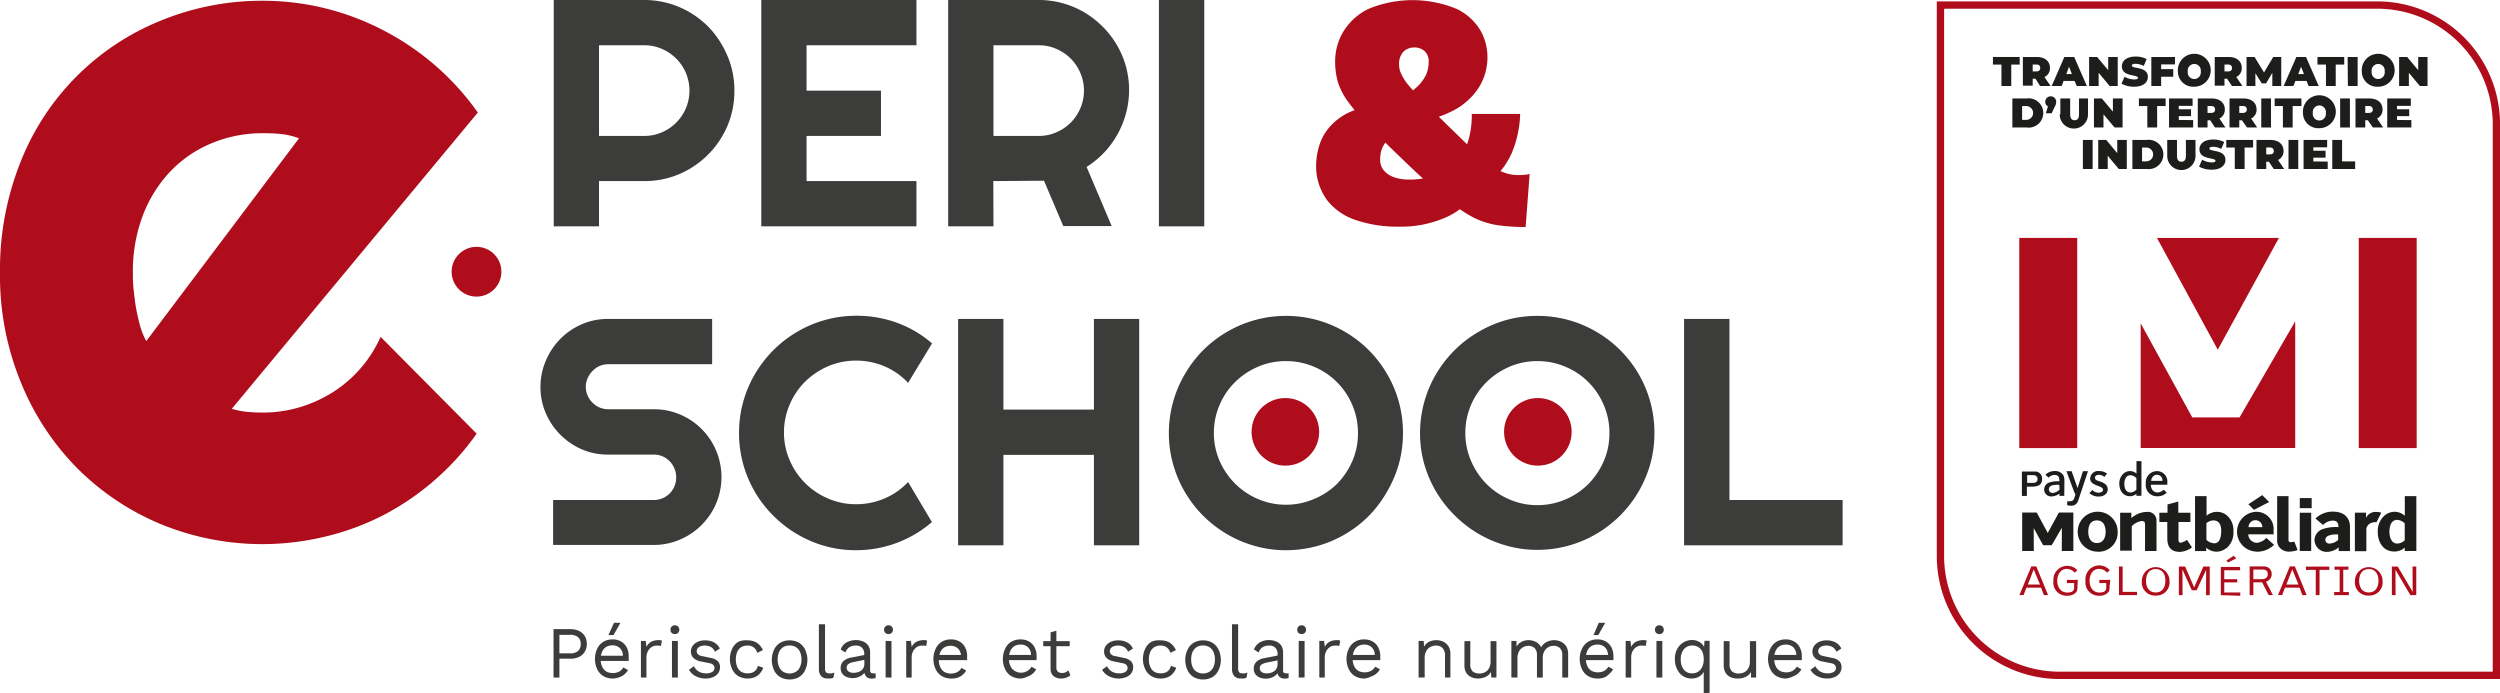 <svg xmlns="http://www.w3.org/2000/svg" viewBox="0 0 361.59 100.26"><defs><style>.cls-1{fill:none;stroke:#af0d1c;stroke-miterlimit:10;stroke-width:1.06px;}.cls-2{fill:#1d1d1b;}.cls-3{fill:#af0d1c;}.cls-4{fill:#3c3c3b;}</style></defs><g id="Calque_2" data-name="Calque 2"><g id="Calque_1-2" data-name="Calque 1"><path class="cls-1" d="M280.66.73h63.16A17.25,17.25,0,0,1,361.07,18V97.68a0,0,0,0,1,0,0H297.91a17.25,17.25,0,0,1-17.25-17.25V.73A0,0,0,0,1,280.66.73Z"/><path class="cls-2" d="M289.48,9.34h-1.23V8.24h3.87v1.1H290.9v3.1h-1.42Z"/><path class="cls-2" d="M294.41,11.39H294v1h-1.42V8.24h2c1.17,0,1.92.61,1.92,1.59a1.39,1.39,0,0,1-.8,1.31l.89,1.3h-1.52Zm.13-2.06H294v1h.51c.39,0,.58-.19.58-.49S294.93,9.33,294.54,9.33Z"/><path class="cls-2" d="M300.06,11.71h-1.59l-.28.73h-1.44l1.83-4.2H300l1.84,4.2h-1.47Zm-.39-1-.41-1.06-.4,1.06Z"/><path class="cls-2" d="M306.3,8.24v4.2h-1.17l-1.59-1.91v1.91h-1.38V8.24h1.16l1.6,1.91V8.24Z"/><path class="cls-2" d="M306.84,12.1l.45-1a2.86,2.86,0,0,0,1.39.39c.4,0,.55-.09.55-.23,0-.53-2.33-.1-2.33-1.67,0-.78.66-1.41,2-1.41a3.4,3.4,0,0,1,1.58.36l-.42,1a2.63,2.63,0,0,0-1.17-.31c-.42,0-.55.12-.55.26,0,.5,2.32.08,2.32,1.63,0,.77-.65,1.42-1.95,1.42A3.74,3.74,0,0,1,306.84,12.1Z"/><path class="cls-2" d="M312.58,9.31V10h1.75V11.1h-1.75v1.34h-1.42V8.24h3.42V9.31Z"/><path class="cls-2" d="M315,10.34a2.38,2.38,0,1,1,2.37,2.2A2.21,2.21,0,0,1,315,10.34Zm3.31,0a.95.95,0,1,0-1.88,0,.95.95,0,1,0,1.88,0Z"/><path class="cls-2" d="M322.12,11.39h-.38v1h-1.41V8.24h2c1.17,0,1.91.61,1.91,1.59a1.39,1.39,0,0,1-.79,1.31l.88,1.3h-1.51Zm.14-2.06h-.52v1h.52c.39,0,.57-.19.57-.49S322.65,9.33,322.26,9.33Z"/><path class="cls-2" d="M328.66,12.44V10.53l-.91,1.53h-.62l-.92-1.47v1.85h-1.28V8.24h1.16l1.37,2.24,1.33-2.24h1.16v4.2Z"/><path class="cls-2" d="M333.62,11.71H332l-.29.73H330.3l1.84-4.2h1.39l1.84,4.2H333.9Zm-.39-1-.41-1.06-.41,1.06Z"/><path class="cls-2" d="M336.42,9.34h-1.23V8.24h3.87v1.1h-1.23v3.1h-1.41Z"/><path class="cls-2" d="M339.55,8.24H341v4.2h-1.41Z"/><path class="cls-2" d="M341.6,10.34a2.38,2.38,0,1,1,2.37,2.2A2.21,2.21,0,0,1,341.6,10.34Zm3.31,0a.95.95,0,1,0-1.88,0,.95.95,0,1,0,1.88,0Z"/><path class="cls-2" d="M351.11,8.24v4.2H350l-1.59-1.91v1.91H347V8.24h1.16l1.6,1.91V8.24Z"/><path class="cls-2" d="M291.06,14.24h2.06a2.12,2.12,0,1,1,0,4.2h-2.06Zm2,3.1a1,1,0,1,0,0-2h-.59v2Z"/><path class="cls-2" d="M297.4,14.7a1.61,1.61,0,0,1-.23.78l-.42.9h-.84l.3-1a.68.68,0,0,1-.39-.66.79.79,0,0,1,1.58,0Z"/><path class="cls-2" d="M298,16.55V14.24h1.42v2.27c0,.64.24.88.64.88s.64-.24.64-.88V14.24H302v2.31a2,2,0,0,1-4.09,0Z"/><path class="cls-2" d="M307,14.24v4.2h-1.16l-1.6-1.91v1.91h-1.38v-4.2H304l1.6,1.91V14.24Z"/><path class="cls-2" d="M310.58,15.34h-1.22v-1.1h3.87v1.1H312v3.1h-1.42Z"/><path class="cls-2" d="M317.21,17.37v1.07h-3.49v-4.2h3.41v1.07h-2v.49h1.77v1h-1.77v.55Z"/><path class="cls-2" d="M319.67,17.39h-.38v1.05h-1.41v-4.2h2c1.17,0,1.91.61,1.91,1.59a1.39,1.39,0,0,1-.79,1.31l.88,1.3h-1.51Zm.14-2.06h-.52v1h.52c.39,0,.57-.19.57-.49S320.2,15.33,319.81,15.33Z"/><path class="cls-2" d="M324.26,17.39h-.38v1.05h-1.41v-4.2h2c1.17,0,1.91.61,1.91,1.59a1.39,1.39,0,0,1-.79,1.31l.88,1.3H325Zm.14-2.06h-.52v1h.52c.39,0,.57-.19.57-.49S324.79,15.33,324.4,15.33Z"/><path class="cls-2" d="M327.06,14.24h1.41v4.2h-1.41Z"/><path class="cls-2" d="M330.19,15.34H329v-1.1h3.87v1.1H331.6v3.1h-1.41Z"/><path class="cls-2" d="M333.09,16.34a2.38,2.38,0,1,1,2.37,2.2A2.21,2.21,0,0,1,333.09,16.34Zm3.31,0a.95.95,0,1,0-1.88,0,.95.95,0,1,0,1.88,0Z"/><path class="cls-2" d="M338.47,14.24h1.41v4.2h-1.41Z"/><path class="cls-2" d="M342.48,17.39h-.38v1.05h-1.41v-4.2h2c1.17,0,1.91.61,1.91,1.59a1.39,1.39,0,0,1-.79,1.31l.88,1.3H343.2Zm.14-2.06h-.52v1h.52c.39,0,.57-.19.57-.49S343,15.33,342.62,15.33Z"/><path class="cls-2" d="M348.77,17.37v1.07h-3.49v-4.2h3.41v1.07h-2v.49h1.77v1h-1.77v.55Z"/><path class="cls-2" d="M301.26,20.24h1.41v4.2h-1.41Z"/><path class="cls-2" d="M307.61,20.24v4.2h-1.16l-1.6-1.91v1.91h-1.37v-4.2h1.16l1.59,1.91V20.24Z"/><path class="cls-2" d="M308.42,20.24h2.07a2.12,2.12,0,1,1,0,4.2h-2.07Zm2,3.1a1,1,0,1,0,0-2h-.6v2Z"/><path class="cls-2" d="M313.46,22.55V20.24h1.41v2.27c0,.64.25.88.65.88s.64-.24.64-.88V20.24h1.39v2.31a2,2,0,0,1-4.09,0Z"/><path class="cls-2" d="M318.06,24.1l.45-1a2.86,2.86,0,0,0,1.39.39c.4,0,.54-.09.54-.23,0-.53-2.32-.1-2.32-1.67,0-.78.66-1.41,2-1.41a3.4,3.4,0,0,1,1.58.36l-.43,1a2.56,2.56,0,0,0-1.16-.31c-.42,0-.55.12-.55.26,0,.5,2.32.08,2.32,1.63,0,.77-.65,1.42-1.95,1.42A3.72,3.72,0,0,1,318.06,24.1Z"/><path class="cls-2" d="M323.23,21.34H322v-1.1h3.88v1.1h-1.23v3.1h-1.42Z"/><path class="cls-2" d="M328.16,23.39h-.38v1.05h-1.41v-4.2h2c1.17,0,1.91.61,1.91,1.59a1.39,1.39,0,0,1-.79,1.31l.88,1.3h-1.51Zm.14-2.06h-.52v1h.52c.39,0,.57-.19.57-.49S328.69,21.33,328.3,21.33Z"/><path class="cls-2" d="M331,20.24h1.41v4.2H331Z"/><path class="cls-2" d="M336.67,23.37v1.07h-3.49v-4.2h3.41v1.07h-2v.49h1.77v1h-1.77v.55Z"/><path class="cls-2" d="M337.33,20.24h1.42v3.1h1.89v1.1h-3.31Z"/><polygon class="cls-3" points="329.62 34.41 311.97 34.41 320.77 50.58 329.62 34.41"/><rect class="cls-3" x="292.06" y="34.41" width="8.38" height="30.4"/><polygon class="cls-3" points="323.92 60.37 317.08 60.37 309.62 46.77 309.62 64.8 331.97 64.8 331.97 46.48 323.92 60.37"/><rect class="cls-3" x="341.16" y="34.41" width="8.38" height="30.4"/><polygon class="cls-2" points="298.21 79.69 298.22 76.33 296.75 78.86 295.51 78.86 294.15 76.39 294.16 79.69 292.48 79.69 292.48 74.13 294.58 74.13 296.18 77.08 297.79 74.13 299.88 74.13 299.88 79.69 298.21 79.69"/><path class="cls-2" d="M332.63,74.16h1.65v5.53h-1.65Zm0-2.12h1.72V73.5h-1.72Z"/><path class="cls-2" d="M338.18,77.29c-.53,0-1.85,0-1.85.8a.55.55,0,0,0,.59.53,1.92,1.92,0,0,0,1.26-.53Zm1.71,2.41h-1.63l0-.53a2.79,2.79,0,0,1-1.61.65,1.76,1.76,0,0,1-1.89-1.73A1.74,1.74,0,0,1,336,76.51a5.75,5.75,0,0,1,2.22-.27c0-.59-.18-.94-.84-.94a2,2,0,0,0-1.38.63L334.9,75a3.56,3.56,0,0,1,2.53-1c1.45,0,2.46.72,2.46,2.23Z"/><path class="cls-2" d="M343.78,75.53c-.1,0-.2,0-.29,0a1.34,1.34,0,0,0-1,.44,1.44,1.44,0,0,0-.23.42v3.33h-1.66V74.15h1.61l0,.77a1.51,1.51,0,0,1,1.4-.88,2.78,2.78,0,0,1,.81.11c-.06.13-.69,1.38-.69,1.38"/><path class="cls-2" d="M347.81,75.69a1.73,1.73,0,0,0-1.13-.5,1,1,0,0,0-.79.44,2.48,2.48,0,0,0-.29,1.29c0,.71.25,1.7,1.15,1.7a1.63,1.63,0,0,0,1.06-.48Zm0,4,0-.48a2.26,2.26,0,0,1-1.49.56c-1.65,0-2.41-1.38-2.41-2.84a3,3,0,0,1,.72-2.1,2.28,2.28,0,0,1,1.72-.81,2.23,2.23,0,0,1,1.47.58V71.76h1.67v7.93Z"/><path class="cls-2" d="M303.29,75.27c-1,0-1.25.84-1.25,1.64s.3,1.63,1.25,1.63,1.26-.83,1.26-1.63-.3-1.64-1.26-1.64m0,4.52a2.89,2.89,0,1,1,3-2.88,2.75,2.75,0,0,1-3,2.88"/><path class="cls-2" d="M310.25,79.69V76c0-.38,0-.64-.5-.64a2.47,2.47,0,0,0-1.42.75v3.54h-1.68V74.16h1.62l0,.78a3.43,3.43,0,0,1,2.24-.9,1.25,1.25,0,0,1,1.4,1.26v4.39Z"/><path class="cls-2" d="M315.28,79.82c-1.35,0-1.81-.78-1.81-2,0-.77,0-1.54,0-2.32h-1.15V74.16h1.18l0-1.2,1.56-.42v1.62h1.75V75.5h-1.72v2.23c0,.24-.08.77.3.77a2.26,2.26,0,0,0,.92-.42l.73,1.09a3.23,3.23,0,0,1-1.81.66"/><path class="cls-2" d="M320.13,75.27a1.61,1.61,0,0,0-1,.4v2.42a1.76,1.76,0,0,0,1.14.49c.9,0,1-1.2,1-1.86s-.23-1.45-1.13-1.45m1.79,4.06a2.19,2.19,0,0,1-2.83-.12l0,.49h-1.62V71.76h1.67v2.83a2.32,2.32,0,0,1,1.52-.56,2.22,2.22,0,0,1,1.43.53,2.78,2.78,0,0,1,.93,2.25,2.93,2.93,0,0,1-1.05,2.52"/><path class="cls-2" d="M326,73.74l-.8-.81,2-1.32,1,1Zm.22,1.5a1,1,0,0,0-1,1h2a1,1,0,0,0-1-1m.14,4.54a2.88,2.88,0,0,1-.15-5.75,2.48,2.48,0,0,1,2.63,2.69,3.57,3.57,0,0,1,0,.56h-3.66a1.27,1.27,0,0,0,1.21,1.23,2.07,2.07,0,0,0,1.4-.71l1.12,1a3.51,3.51,0,0,1-2.52,1"/><path class="cls-2" d="M331.2,79.78a1.76,1.76,0,0,1-1.63-.77,2.05,2.05,0,0,1-.21-1.12V71.76H331v6.08c0,.23-.05.58.31.58a2.78,2.78,0,0,0,.53-.08l.48,1.22a3.81,3.81,0,0,1-1.12.22"/><path class="cls-2" d="M294.09,68.72h-.89v1.12h.89c.35,0,.61-.17.61-.54a.54.54,0,0,0-.61-.57m.07,1.66h-1v1.34h-.72V68.2h2a1,1,0,0,1,.92,1.08c0,.79-.53,1.08-1.26,1.09"/><path class="cls-2" d="M297.85,70.12h-.19c-.46,0-1.32,0-1.32.66a.52.52,0,0,0,.54.52,1.52,1.52,0,0,0,1-.49Zm.72,1.6h-.7l0-.33a2,2,0,0,1-1.12.41,1,1,0,0,1-1.09-1,1.07,1.07,0,0,1,.69-1,3.83,3.83,0,0,1,1.51-.18c0-.52-.08-.93-.7-.93a1.23,1.23,0,0,0-.87.4l-.45-.43a1.92,1.92,0,0,1,1.36-.53,1.37,1.37,0,0,1,1.26.66,1.78,1.78,0,0,1,.13.71Z"/><path class="cls-2" d="M300.66,72.17a2.27,2.27,0,0,1-.22.54,1,1,0,0,1-.95.43,2.15,2.15,0,0,1-.5-.07V72.5a1.4,1.4,0,0,0,.41,0c.39,0,.54-.2.65-.55l.13-.43a3.21,3.21,0,0,1-.18-.37l-1.12-3h.75l.86,2.45a2.06,2.06,0,0,1,0,.35,2.06,2.06,0,0,1,0-.35l.78-2.45H302Z"/><path class="cls-2" d="M303.55,71.82a1.92,1.92,0,0,1-1.35-.5l.43-.45a1.26,1.26,0,0,0,.89.39c.27,0,.65-.09.65-.43,0-.66-1.86-.48-1.86-1.64a1.15,1.15,0,0,1,1.27-1.06,1.86,1.86,0,0,1,1.17.37l-.38.48a1.28,1.28,0,0,0-.8-.31c-.25,0-.57.13-.57.42a.39.39,0,0,0,.14.29,1.08,1.08,0,0,0,.46.21c.58.19,1.25.45,1.25,1.17s-.65,1.06-1.3,1.06"/><path class="cls-2" d="M309,69.16a1.28,1.28,0,0,0-.89-.43.79.79,0,0,0-.64.37,1.68,1.68,0,0,0-.21.91c0,.58.21,1.22.9,1.22a1.26,1.26,0,0,0,.84-.42Zm0,2.56,0-.3a1.4,1.4,0,0,1-.94.35c-1,0-1.53-.86-1.53-1.8a1.87,1.87,0,0,1,.46-1.32,1.44,1.44,0,0,1,1.09-.52,1.42,1.42,0,0,1,.93.37V66.7h.72v5Z"/><path class="cls-2" d="M312.77,69.47a.79.79,0,0,0-.78-.8c-.53,0-.79.41-.86.88h1.64Zm.67.64h-2.35a1.45,1.45,0,0,0,.16.65.93.93,0,0,0,.79.47,1.31,1.31,0,0,0,.9-.41l.45.43a1.82,1.82,0,0,1-1.35.53,1.62,1.62,0,0,1-1.68-1.84,1.63,1.63,0,0,1,1.59-1.8,1.5,1.5,0,0,1,1.52,1.69,1.41,1.41,0,0,1,0,.28"/><path class="cls-3" d="M294.15,82.35l-.85,2.19h1.75Zm1.47,3.73L295.21,85h-2.12l-.4,1.07h-.61l1.72-4.15h.72l1.71,4.15Z"/><path class="cls-3" d="M300.47,84.85a1.56,1.56,0,0,1-.12.74,1.62,1.62,0,0,1-1.36.57A1.9,1.9,0,0,1,297,84a2,2,0,0,1,2-2.16,2,2,0,0,1,1.46.63l-.37.37a1.57,1.57,0,0,0-1.15-.56c-.95,0-1.39.9-1.39,1.73S298,85.7,299,85.7c.5,0,1-.11,1-.71v-.66h-1.05v-.46h1.58Z"/><path class="cls-3" d="M305.12,84.85a1.46,1.46,0,0,1-.13.74,1.59,1.59,0,0,1-1.35.57,1.91,1.91,0,0,1-2-2.16,2,2,0,0,1,3.5-1.53l-.37.37a1.57,1.57,0,0,0-1.15-.56c-1,0-1.39.9-1.39,1.73s.41,1.69,1.41,1.69c.5,0,1-.11,1-.71,0-.22,0-.44,0-.66h-1v-.46h1.58Z"/><polygon class="cls-3" points="306.48 86.08 306.48 81.93 307.01 81.93 307.01 85.61 309.09 85.6 309.09 86.08 306.48 86.08"/><path class="cls-3" d="M311.79,82.31c-1,0-1.4.81-1.4,1.69s.4,1.69,1.4,1.69,1.4-.8,1.4-1.69-.39-1.69-1.4-1.69m0,3.83a1.9,1.9,0,0,1-2-2.11,2,2,0,1,1,4,0,1.9,1.9,0,0,1-2,2.11"/><polygon class="cls-3" points="319.07 86.08 319.09 82.41 317.71 85.37 317.01 85.37 315.66 82.36 315.68 86.08 315.14 86.08 315.14 81.94 316.05 81.94 317.35 84.96 318.69 81.94 319.61 81.94 319.61 86.08 319.07 86.08"/><path class="cls-3" d="M322.27,81.35l-.26-.27,1.06-.7.37.38Zm-1.06,4.73V82H324v.48h-2.29v1.29h1.87v.47h-1.87v1.45h2.32v.48Z"/><path class="cls-3" d="M327.22,82.37h-1.3v1.4h1.24c.45,0,.84-.22.84-.72s-.32-.68-.78-.68m.91,3.71-.94-1.85h-1.27v1.85h-.54V81.92h2.1A1.09,1.09,0,0,1,328.57,83a1.12,1.12,0,0,1-.83,1.13l1,1.93Z"/><path class="cls-3" d="M331.54,82.35l-.85,2.19h1.75ZM333,86.08,332.61,85h-2.12l-.41,1.07h-.6l1.71-4.15h.73l1.7,4.15Z"/><polygon class="cls-3" points="335.49 82.42 335.49 86.08 334.94 86.08 334.94 82.42 333.52 82.43 333.52 81.95 336.9 81.95 336.9 82.43 335.49 82.42"/><polygon class="cls-3" points="337.6 86.08 337.6 85.63 338.4 85.63 338.4 82.4 337.65 82.4 337.65 81.95 339.67 81.95 339.67 82.4 338.92 82.4 338.92 85.63 339.73 85.63 339.73 86.08 337.6 86.08"/><path class="cls-3" d="M342.61,82.31c-1,0-1.39.81-1.39,1.69s.39,1.69,1.39,1.69,1.4-.8,1.4-1.69-.39-1.69-1.4-1.69m0,3.83a1.9,1.9,0,0,1-2-2.11,2,2,0,1,1,4,0,1.91,1.91,0,0,1-2,2.11"/><polygon class="cls-3" points="348.63 86.08 346.47 82.42 346.49 86.08 345.95 86.08 345.95 81.94 346.8 81.94 348.96 85.61 348.94 81.94 349.48 81.94 349.48 86.08 348.63 86.08"/><path class="cls-3" d="M33.53,59.12a10.93,10.93,0,0,0,2.22.45c.74.07,1.48.1,2.22.1a18.6,18.6,0,0,0,5.35-.76,19.49,19.49,0,0,0,4.83-2.19,18.23,18.23,0,0,0,6.9-8l13.89,14a37.44,37.44,0,0,1-6.08,6.73,38.13,38.13,0,0,1-7.43,5.07A37.13,37.13,0,0,1,47,77.62a38.65,38.65,0,0,1-23.81-1.84,37.31,37.31,0,0,1-12.08-8.12A37.93,37.93,0,0,1,3,55.26,40.57,40.57,0,0,1,0,39.47,41.94,41.94,0,0,1,3,23.36,36.41,36.41,0,0,1,23.22,3,38.48,38.48,0,0,1,38,.11a37.42,37.42,0,0,1,9.1,1.11A38.06,38.06,0,0,1,55.5,4.41,38.57,38.57,0,0,1,63,9.51a38.12,38.12,0,0,1,6.11,6.77ZM43.25,20a11,11,0,0,0-2.6-.62A25.68,25.68,0,0,0,38,19.27a18.91,18.91,0,0,0-7.32,1.42,17.44,17.44,0,0,0-6,4.06,19.11,19.11,0,0,0-4,6.36,22.73,22.73,0,0,0-1.46,8.36c0,.69,0,1.48.1,2.36s.19,1.77.35,2.67.36,1.77.59,2.61a9.72,9.72,0,0,0,.9,2.22Z"/><path class="cls-4" d="M86.64,32.74H80.09V0h13.1a12.86,12.86,0,0,1,3.47.47,13.07,13.07,0,0,1,3.12,1.32,13.47,13.47,0,0,1,2.65,2.06,12.93,12.93,0,0,1,2,2.66,13.4,13.4,0,0,1,1.33,3.13,12.8,12.8,0,0,1,.46,3.47,12.81,12.81,0,0,1-1,5.08,13.17,13.17,0,0,1-7,7,12.61,12.61,0,0,1-5.08,1H86.64Zm0-26.19V19.66h6.55a6.24,6.24,0,0,0,2.54-.52,6.6,6.6,0,0,0,3.48-3.49,6.61,6.61,0,0,0,0-5.09,6.6,6.6,0,0,0-3.48-3.49,6.24,6.24,0,0,0-2.54-.52Z"/><path class="cls-4" d="M132.55,32.74H110.11V0h22.44V6.55H116.66v6.56h10.76v6.55H116.66v6.53h15.89Z"/><path class="cls-4" d="M143.69,32.74h-6.55V0h13.11a12.86,12.86,0,0,1,3.47.47,13.07,13.07,0,0,1,3.12,1.32,13.41,13.41,0,0,1,2.64,2.06,13,13,0,0,1,3.38,5.79,13,13,0,0,1,0,6.75,13.58,13.58,0,0,1-1.21,3,13.12,13.12,0,0,1-1.93,2.65,12.91,12.91,0,0,1-2.56,2.1l3.63,8.56h-7L151,26.14l-7.33.05Zm0-26.19V19.66h6.56a6.16,6.16,0,0,0,2.53-.52,6.63,6.63,0,0,0,2.08-1.4,6.56,6.56,0,0,0,1.4-2.09,6.49,6.49,0,0,0,0-5.09,6.56,6.56,0,0,0-1.4-2.09,6.63,6.63,0,0,0-2.08-1.4,6.16,6.16,0,0,0-2.53-.52Z"/><path class="cls-4" d="M174.18,32.74h-6.56V0h6.56Z"/><path class="cls-4" d="M78.17,56a9.59,9.59,0,0,1,.77-3.82A10.15,10.15,0,0,1,81.06,49a10,10,0,0,1,3.11-2.11A9.41,9.41,0,0,1,88,46.13h15v6.55H88a3.34,3.34,0,0,0-1.27.25,3.13,3.13,0,0,0-1,.7,3.23,3.23,0,0,0-.7,1A3.18,3.18,0,0,0,84.72,56,3.33,3.33,0,0,0,85,57.24a3.27,3.27,0,0,0,.7,1,3.1,3.1,0,0,0,1,.69,3.17,3.17,0,0,0,1.27.26h6.56a9.61,9.61,0,0,1,3.82.76,9.75,9.75,0,0,1,5.23,5.23,9.86,9.86,0,0,1,0,7.64,9.93,9.93,0,0,1-2.1,3.11,9.82,9.82,0,0,1-3.13,2.11,9.46,9.46,0,0,1-3.82.78H80V72.32H94.54a3.43,3.43,0,0,0,1.28-.25,3.21,3.21,0,0,0,1.73-1.74,3.18,3.18,0,0,0,.25-1.28,3.25,3.25,0,0,0-.25-1.28A3.23,3.23,0,0,0,95.82,66a3.25,3.25,0,0,0-1.28-.25H88A9.41,9.41,0,0,1,84.17,65a10.13,10.13,0,0,1-3.11-2.11,10,10,0,0,1-2.12-3.13A9.62,9.62,0,0,1,78.17,56Z"/><path class="cls-4" d="M134.79,75.51a16.76,16.76,0,0,1-11,4.07,16.33,16.33,0,0,1-4.49-.61,16.81,16.81,0,0,1-4-1.71,17,17,0,0,1-3.44-2.66,16.84,16.84,0,0,1-4.37-7.48,16.59,16.59,0,0,1-.6-4.48,16.79,16.79,0,0,1,2.31-8.55,17.14,17.14,0,0,1,6.1-6.1,16.85,16.85,0,0,1,8.53-2.32,17,17,0,0,1,5.87,1,16.16,16.16,0,0,1,5.11,3l-3.47,5.71a9.8,9.8,0,0,0-3.4-2.39,10.34,10.34,0,0,0-4.11-.83,10.1,10.1,0,0,0-4.07.82,10.93,10.93,0,0,0-3.31,2.22,10.38,10.38,0,0,0-2.23,3.31,10.17,10.17,0,0,0-.83,4.06,10,10,0,0,0,.83,4,10.46,10.46,0,0,0,5.54,5.53,10.11,10.11,0,0,0,4.07.83,10.35,10.35,0,0,0,4.11-.84,9.78,9.78,0,0,0,3.4-2.38Z"/><path class="cls-4" d="M145.13,78.87h-6.55V46.13h6.55V59.24h13.09V46.13h6.55V78.87h-6.55V65.79H145.13Z"/><path class="cls-4" d="M202.92,62.64a16.59,16.59,0,0,1-.6,4.48,17.29,17.29,0,0,1-1.71,4A16.86,16.86,0,0,1,198,74.6a17.24,17.24,0,0,1-3.43,2.66A16.85,16.85,0,0,1,186,79.58a16.21,16.21,0,0,1-4.48-.61,17,17,0,0,1-11.85-11.85,16.21,16.21,0,0,1-.61-4.48,16.85,16.85,0,0,1,2.32-8.54A17.24,17.24,0,0,1,174,50.67,16.86,16.86,0,0,1,177.47,48a17.29,17.29,0,0,1,4.05-1.71,16.59,16.59,0,0,1,4.48-.6A16.71,16.71,0,0,1,194.54,48a16.77,16.77,0,0,1,6.07,6.07,16.71,16.71,0,0,1,2.31,8.54Zm-6.51,0a10.16,10.16,0,0,0-.82-4.06,10.3,10.3,0,0,0-5.53-5.53,10.16,10.16,0,0,0-4.06-.82,10.06,10.06,0,0,0-4.06.82,10.69,10.69,0,0,0-3.31,2.22,10.41,10.41,0,0,0-2.24,3.31,10.16,10.16,0,0,0-.82,4.06,10,10,0,0,0,.82,4,10.71,10.71,0,0,0,2.24,3.3,10.38,10.38,0,0,0,3.31,2.23A10.06,10.06,0,0,0,186,73a10.17,10.17,0,0,0,4.06-.83A10.38,10.38,0,0,0,193.37,70a11,11,0,0,0,2.22-3.3A10,10,0,0,0,196.41,62.64Z"/><path class="cls-4" d="M239.29,62.64a16.59,16.59,0,0,1-.6,4.48,17.7,17.7,0,0,1-1.7,4,16.91,16.91,0,0,1-2.65,3.43,17.24,17.24,0,0,1-3.43,2.66,16.85,16.85,0,0,1-8.54,2.32,16.21,16.21,0,0,1-4.48-.61,17,17,0,0,1-7.48-4.37A16.84,16.84,0,0,1,206,67.12a16.21,16.21,0,0,1-.61-4.48,16.85,16.85,0,0,1,2.32-8.54,17.24,17.24,0,0,1,2.66-3.43A16.65,16.65,0,0,1,213.85,48a17,17,0,0,1,4-1.71,16.59,16.59,0,0,1,4.48-.6A16.71,16.71,0,0,1,230.91,48a16.86,16.86,0,0,1,7.78,10.11A16.79,16.79,0,0,1,239.29,62.64Zm-6.51,0a10.16,10.16,0,0,0-.82-4.06,10.3,10.3,0,0,0-5.53-5.53,10.16,10.16,0,0,0-4.06-.82,10.06,10.06,0,0,0-4.06.82A10.81,10.81,0,0,0,215,55.27a10.41,10.41,0,0,0-2.24,3.31,10.16,10.16,0,0,0-.82,4.06,10,10,0,0,0,.82,4A10.71,10.71,0,0,0,215,70a10.5,10.5,0,0,0,3.31,2.23,10.06,10.06,0,0,0,4.06.83,10.17,10.17,0,0,0,4.06-.83A10.38,10.38,0,0,0,229.74,70a11,11,0,0,0,2.22-3.3A10,10,0,0,0,232.78,62.64Z"/><path class="cls-4" d="M266.51,78.87H243.58V46.13h6.56V72.32h16.37Z"/><path class="cls-3" d="M202.26,32.78a18.46,18.46,0,0,1-6.12-.94,8.7,8.7,0,0,1-4.21-2.91,8.29,8.29,0,0,1-1.57-5.06,10.07,10.07,0,0,1,.39-2.6,7.36,7.36,0,0,1,1.47-2.8,8.56,8.56,0,0,1,3.05-2.28,13.42,13.42,0,0,1,5.11-1.09l1.16,0a22.43,22.43,0,0,0,3.3-2.43,6,6,0,0,0,1.44-1.9,4.74,4.74,0,0,0,.36-1.83,2,2,0,0,0-.57-1.52,2.09,2.09,0,0,0-1.5-.55,2.15,2.15,0,0,0-1.59.62,2.55,2.55,0,0,0-.62,1.88,3,3,0,0,0,.29,1.28,7.61,7.61,0,0,0,1,1.59c.52.62,1.25,1.42,2.2,2.38s2.17,2.19,3.68,3.66,2.68,2.61,3.71,3.59a21.65,21.65,0,0,0,2.77,2.29,6.72,6.72,0,0,0,2.44,1.06,7.54,7.54,0,0,0,2.79-.05l-.58,7.66a28.6,28.6,0,0,1-4.07-.26,11.87,11.87,0,0,1-3.44-1.09A19.81,19.81,0,0,1,209.51,29c-1.33-1.06-2.95-2.47-4.84-4.23q-3.81-3.62-6.12-5.95a35.24,35.24,0,0,1-3.49-4,9.82,9.82,0,0,1-1.57-3,11,11,0,0,1-.38-3,8.32,8.32,0,0,1,1.15-4.19,8.71,8.71,0,0,1,3.64-3.33,16.66,16.66,0,0,1,12.81,0,8,8,0,0,1,3.43,3.13,7.79,7.79,0,0,1,1,3.8,8.23,8.23,0,0,1-1.3,4.51A9.77,9.77,0,0,1,210,16.09a18,18,0,0,1-6.24,1.76l-1.4,1a14.27,14.27,0,0,0-1.71,1.47,3.57,3.57,0,0,0-.81,1.3,4.64,4.64,0,0,0-.22,1.52,2.38,2.38,0,0,0,.5,1.47,3.29,3.29,0,0,0,1.45,1,6.26,6.26,0,0,0,2.24.36,10.73,10.73,0,0,0,3.56-.55,28.64,28.64,0,0,0,3.18-1.33l.78-1.25a15,15,0,0,0,1.1-2.72,13,13,0,0,0,.44-3.64h7A15.69,15.69,0,0,1,218.71,22a11.05,11.05,0,0,1-3.11,4.17l-1.92,1.25a9.81,9.81,0,0,1-4.31,3.91A16,16,0,0,1,202.26,32.78Z"/><circle class="cls-3" cx="68.92" cy="39.3" r="3.6"/><circle class="cls-3" cx="185.91" cy="62.46" r="4.89"/><circle class="cls-3" cx="222.43" cy="62.46" r="4.89"/><path class="cls-4" d="M82.53,91a2.79,2.79,0,0,1,1.23.26,2,2,0,0,1,.82.74,2.3,2.3,0,0,1,0,2.27,2,2,0,0,1-.82.74,2.79,2.79,0,0,1-1.23.26H80.91V98h-.85V91ZM82.4,94.5a1.77,1.77,0,0,0,1.21-.34,1.29,1.29,0,0,0,.38-1,1.27,1.27,0,0,0-.38-1,1.77,1.77,0,0,0-1.21-.34H80.91V94.5Z"/><path class="cls-4" d="M88.64,98.14a2.72,2.72,0,0,1-1.34-.33,2.32,2.32,0,0,1-.91-1,3.48,3.48,0,0,1,0-3,2.36,2.36,0,0,1,.9-1,2.54,2.54,0,0,1,1.3-.33,2.42,2.42,0,0,1,1.27.32,2.1,2.1,0,0,1,.8.87A2.7,2.7,0,0,1,90.93,95c0,.12,0,.23,0,.33a1,1,0,0,1,0,.26H86.61v-.75h3.91l-.43.09a1.59,1.59,0,0,0-.42-1.18,1.49,1.49,0,0,0-1.1-.41,1.74,1.74,0,0,0-.9.23,1.59,1.59,0,0,0-.58.69,2.58,2.58,0,0,0-.21,1.09,2.39,2.39,0,0,0,.22,1.08,1.54,1.54,0,0,0,.6.7,2.05,2.05,0,0,0,1.87,0,1.7,1.7,0,0,0,.59-.6l.67.39a2.23,2.23,0,0,1-.52.62,2,2,0,0,1-.73.41A2.77,2.77,0,0,1,88.64,98.14Zm.17-8.06h.93l-1,1.77H88Z"/><path class="cls-4" d="M92.7,98v-5.3h.69l.12.87a1.55,1.55,0,0,1,.65-.73,2.15,2.15,0,0,1,1-.25l.3,0a.77.77,0,0,1,.28.08l-.15.77-.25-.06-.4,0a1.31,1.31,0,0,0-.66.19,1.47,1.47,0,0,0-.55.58,1.92,1.92,0,0,0-.23,1V98Z"/><path class="cls-4" d="M97.61,91.71a.65.65,0,0,1-.46-.17.61.61,0,0,1-.17-.46.6.6,0,0,1,.17-.46.62.62,0,0,1,.46-.18.62.62,0,0,1,.64.64.62.62,0,0,1-.18.46A.64.64,0,0,1,97.61,91.71Zm.43,1V98h-.85v-5.3Z"/><path class="cls-4" d="M102.07,98.14a3.09,3.09,0,0,1-1.42-.33,2.28,2.28,0,0,1-1-.94l.72-.51a1.78,1.78,0,0,0,.68.76,2.07,2.07,0,0,0,1.09.27,1.59,1.59,0,0,0,.88-.21.68.68,0,0,0,.32-.57.65.65,0,0,0-.15-.41.94.94,0,0,0-.54-.27l-1.28-.26a2.06,2.06,0,0,1-1.1-.53,1.32,1.32,0,0,1-.34-.93,1.4,1.4,0,0,1,.25-.79,1.8,1.8,0,0,1,.71-.58,2.61,2.61,0,0,1,1.09-.22,2.68,2.68,0,0,1,1.32.31,2,2,0,0,1,.81.87l-.71.47a1.33,1.33,0,0,0-.58-.69,1.8,1.8,0,0,0-.84-.21,1.78,1.78,0,0,0-.65.1,1,1,0,0,0-.42.29.73.73,0,0,0-.14.42.64.64,0,0,0,.16.43,1,1,0,0,0,.59.28l1.33.28a1.84,1.84,0,0,1,1,.49,1.23,1.23,0,0,1,.29.82,1.47,1.47,0,0,1-.26.88,1.7,1.7,0,0,1-.74.57A2.75,2.75,0,0,1,102.07,98.14Z"/><path class="cls-4" d="M108.11,92.62a2.57,2.57,0,0,1,1,.17,2.18,2.18,0,0,1,.73.49,2.46,2.46,0,0,1,.5.75l-.81.39a1.57,1.57,0,0,0-.51-.78,1.42,1.42,0,0,0-.9-.27,1.78,1.78,0,0,0-.91.23,1.52,1.52,0,0,0-.58.69,2.75,2.75,0,0,0-.2,1.09,2.7,2.7,0,0,0,.2,1.08,1.5,1.5,0,0,0,.58.7,1.78,1.78,0,0,0,.91.23,1.94,1.94,0,0,0,.72-.12,1.34,1.34,0,0,0,.5-.37,1.44,1.44,0,0,0,.27-.6l.78.28a2.53,2.53,0,0,1-.49.83,2,2,0,0,1-.75.54,2.79,2.79,0,0,1-2.33-.14,2.32,2.32,0,0,1-.91-1,3.48,3.48,0,0,1,0-3,2.32,2.32,0,0,1,.91-1A2.65,2.65,0,0,1,108.11,92.62Z"/><path class="cls-4" d="M114.2,92.62a2.62,2.62,0,0,1,1.33.33,2.32,2.32,0,0,1,.91,1,3.48,3.48,0,0,1,0,3,2.32,2.32,0,0,1-.91,1,2.83,2.83,0,0,1-2.65,0,2.34,2.34,0,0,1-.92-1,3.58,3.58,0,0,1,0-3,2.34,2.34,0,0,1,.92-1A2.61,2.61,0,0,1,114.2,92.62Zm0,.74a1.68,1.68,0,0,0-.92.24,1.54,1.54,0,0,0-.59.69,2.58,2.58,0,0,0-.21,1.09,2.54,2.54,0,0,0,.21,1.08,1.52,1.52,0,0,0,.59.7,1.82,1.82,0,0,0,1.84,0,1.52,1.52,0,0,0,.59-.7,2.54,2.54,0,0,0,.21-1.08,2.58,2.58,0,0,0-.21-1.09,1.54,1.54,0,0,0-.59-.69A1.68,1.68,0,0,0,114.2,93.36Z"/><path class="cls-4" d="M119.33,90.29v6.39a.8.8,0,0,0,.15.56.66.66,0,0,0,.48.15,1.75,1.75,0,0,0,.35,0l.37-.11-.14.74a2,2,0,0,1-.37.11,2.85,2.85,0,0,1-.41,0,1.21,1.21,0,0,1-1-.35,1.57,1.57,0,0,1-.32-1.07V90.29Z"/><path class="cls-4" d="M125,94.61a1.23,1.23,0,0,0-.32-.92,1.18,1.18,0,0,0-.9-.32,1.83,1.83,0,0,0-.93.23,1.43,1.43,0,0,0-.56.77l-.69-.42a1.83,1.83,0,0,1,.78-1,2.86,2.86,0,0,1,2.46-.17,1.67,1.67,0,0,1,.74.59,1.81,1.81,0,0,1,.27,1V97c0,.26.14.38.4.38a1.33,1.33,0,0,0,.4,0l0,.67a1.49,1.49,0,0,1-1.1,0,.88.88,0,0,1-.38-.36A1.21,1.21,0,0,1,125,97v-.1l.21,0a1.35,1.35,0,0,1-.43.67,2,2,0,0,1-.69.38,2.24,2.24,0,0,1-.75.13,2.49,2.49,0,0,1-.87-.16,1.49,1.49,0,0,1-.64-.48,1.34,1.34,0,0,1-.24-.81,1.3,1.3,0,0,1,.4-1,2.14,2.14,0,0,1,1.1-.52l2.1-.41v.7l-1.7.35a2.09,2.09,0,0,0-.78.29.63.63,0,0,0-.25.53.65.65,0,0,0,.26.54,1.13,1.13,0,0,0,.73.2,1.87,1.87,0,0,0,.59-.08,1.5,1.5,0,0,0,.51-.24,1.39,1.39,0,0,0,.35-.41,1.35,1.35,0,0,0,.12-.59Z"/><path class="cls-4" d="M128.51,91.71a.65.65,0,0,1-.46-.17.62.62,0,0,1-.18-.46.6.6,0,0,1,.18-.46.62.62,0,0,1,.46-.18.62.62,0,0,1,.64.64.62.62,0,0,1-.18.46A.64.64,0,0,1,128.51,91.71Zm.43,1V98h-.85v-5.3Z"/><path class="cls-4" d="M131.07,98v-5.3h.68l.12.87a1.55,1.55,0,0,1,.65-.73,2.15,2.15,0,0,1,1-.25l.3,0a.77.77,0,0,1,.28.08l-.15.77-.25-.06-.39,0a1.34,1.34,0,0,0-.67.19,1.47,1.47,0,0,0-.55.58,1.92,1.92,0,0,0-.23,1V98Z"/><path class="cls-4" d="M137.59,98.14a2.72,2.72,0,0,1-1.34-.33,2.32,2.32,0,0,1-.91-1,3.48,3.48,0,0,1,0-3,2.36,2.36,0,0,1,.9-1,2.54,2.54,0,0,1,1.3-.33,2.42,2.42,0,0,1,1.27.32,2.1,2.1,0,0,1,.8.87,2.7,2.7,0,0,1,.27,1.22c0,.12,0,.23,0,.33a1,1,0,0,1,0,.26h-4.28v-.75h3.91L139,95a1.59,1.59,0,0,0-.42-1.18,1.49,1.49,0,0,0-1.1-.41,1.74,1.74,0,0,0-.9.23,1.59,1.59,0,0,0-.58.69,2.58,2.58,0,0,0-.21,1.09,2.39,2.39,0,0,0,.22,1.08,1.54,1.54,0,0,0,.6.7,2.05,2.05,0,0,0,1.87,0,1.7,1.7,0,0,0,.59-.6l.67.39a2.23,2.23,0,0,1-.52.62,2,2,0,0,1-.73.41A2.77,2.77,0,0,1,137.59,98.14Z"/><path class="cls-4" d="M147.64,98.14a2.72,2.72,0,0,1-1.34-.33,2.26,2.26,0,0,1-.91-1,3.48,3.48,0,0,1,0-3,2.23,2.23,0,0,1,.9-1,2.54,2.54,0,0,1,1.3-.33,2.44,2.44,0,0,1,1.27.32,2.1,2.1,0,0,1,.8.87,2.7,2.7,0,0,1,.27,1.22c0,.12,0,.23,0,.33s0,.19,0,.26h-4.28v-.75h3.91l-.44.09a1.59,1.59,0,0,0-.41-1.18,1.49,1.49,0,0,0-1.1-.41,1.72,1.72,0,0,0-.9.23,1.59,1.59,0,0,0-.58.69,2.58,2.58,0,0,0-.21,1.09,2.39,2.39,0,0,0,.22,1.08,1.54,1.54,0,0,0,.6.7,1.76,1.76,0,0,0,2.46-.59l.67.39a2.23,2.23,0,0,1-.52.62,2.09,2.09,0,0,1-.73.41A2.77,2.77,0,0,1,147.64,98.14Z"/><path class="cls-4" d="M154.72,92.73v.73h-3.83v-.73Zm-1.93-1.51v5.35a.72.72,0,0,0,.23.58.84.84,0,0,0,.57.19,1.25,1.25,0,0,0,.53-.1,1.64,1.64,0,0,0,.4-.29l.3.71a1.87,1.87,0,0,1-.58.35,2.26,2.26,0,0,1-.77.13,1.86,1.86,0,0,1-.75-.15,1.18,1.18,0,0,1-.56-.45,1.55,1.55,0,0,1-.21-.82V91.46Z"/><path class="cls-4" d="M161.83,98.14a3.1,3.1,0,0,1-1.43-.33,2.33,2.33,0,0,1-1-.94l.72-.51a1.85,1.85,0,0,0,.68.76,2.1,2.1,0,0,0,1.09.27,1.59,1.59,0,0,0,.88-.21.68.68,0,0,0,.32-.57.65.65,0,0,0-.15-.41.91.91,0,0,0-.54-.27l-1.27-.26a2.06,2.06,0,0,1-1.11-.53,1.36,1.36,0,0,1-.33-.93,1.39,1.39,0,0,1,.24-.79,1.87,1.87,0,0,1,.71-.58,2.61,2.61,0,0,1,1.09-.22,2.72,2.72,0,0,1,1.33.31,2,2,0,0,1,.8.87l-.71.47a1.28,1.28,0,0,0-.58-.69,1.93,1.93,0,0,0-1.49-.11.92.92,0,0,0-.41.29.68.68,0,0,0-.15.42.64.64,0,0,0,.16.43,1,1,0,0,0,.6.28l1.32.28a1.84,1.84,0,0,1,1,.49,1.18,1.18,0,0,1,.3.82,1.48,1.48,0,0,1-.27.88,1.64,1.64,0,0,1-.74.57A2.73,2.73,0,0,1,161.83,98.14Z"/><path class="cls-4" d="M167.86,92.62a2.66,2.66,0,0,1,1,.17,2.14,2.14,0,0,1,.72.49,2.46,2.46,0,0,1,.5.75l-.8.39a1.65,1.65,0,0,0-.52-.78,1.41,1.41,0,0,0-.89-.27,1.79,1.79,0,0,0-.92.23,1.59,1.59,0,0,0-.58.69,2.75,2.75,0,0,0-.2,1.09,2.7,2.7,0,0,0,.2,1.08,1.56,1.56,0,0,0,.58.7,1.79,1.79,0,0,0,.92.23,1.92,1.92,0,0,0,.71-.12,1.34,1.34,0,0,0,.5-.37,1.44,1.44,0,0,0,.27-.6l.78.28a2.53,2.53,0,0,1-.49.83,2,2,0,0,1-.75.54,2.62,2.62,0,0,1-1,.19,2.65,2.65,0,0,1-1.33-.33,2.32,2.32,0,0,1-.91-1,3.48,3.48,0,0,1,0-3,2.32,2.32,0,0,1,.91-1A2.65,2.65,0,0,1,167.86,92.62Z"/><path class="cls-4" d="M174,92.62a2.62,2.62,0,0,1,1.33.33,2.32,2.32,0,0,1,.91,1,3.48,3.48,0,0,1,0,3,2.32,2.32,0,0,1-.91,1,2.83,2.83,0,0,1-2.65,0,2.26,2.26,0,0,1-.91-1,3.48,3.48,0,0,1,0-3,2.26,2.26,0,0,1,.91-1A2.64,2.64,0,0,1,174,92.62Zm0,.74a1.68,1.68,0,0,0-.92.24,1.61,1.61,0,0,0-.59.69,2.59,2.59,0,0,0-.2,1.09,2.54,2.54,0,0,0,.2,1.08,1.58,1.58,0,0,0,.59.7,1.82,1.82,0,0,0,1.84,0,1.52,1.52,0,0,0,.59-.7,2.54,2.54,0,0,0,.21-1.08,2.58,2.58,0,0,0-.21-1.09,1.54,1.54,0,0,0-.59-.69A1.68,1.68,0,0,0,174,93.36Z"/><path class="cls-4" d="M179.08,90.29v6.39a.8.8,0,0,0,.15.56.66.66,0,0,0,.48.15,1.69,1.69,0,0,0,.35,0l.37-.11-.14.74a2,2,0,0,1-.37.11,2.85,2.85,0,0,1-.41,0,1.22,1.22,0,0,1-1-.35,1.57,1.57,0,0,1-.32-1.07V90.29Z"/><path class="cls-4" d="M184.78,94.61a1.27,1.27,0,0,0-.32-.92,1.2,1.2,0,0,0-.9-.32,1.84,1.84,0,0,0-.94.23,1.43,1.43,0,0,0-.56.77l-.69-.42a1.85,1.85,0,0,1,.79-1,2.6,2.6,0,0,1,1.42-.37,2.68,2.68,0,0,1,1,.2,1.64,1.64,0,0,1,.73.59,1.81,1.81,0,0,1,.27,1V97c0,.26.14.38.41.38a1.31,1.31,0,0,0,.39,0l0,.67a1.31,1.31,0,0,1-.56.1,1.26,1.26,0,0,1-.55-.11.88.88,0,0,1-.38-.36,1.21,1.21,0,0,1-.14-.6v-.1l.22,0a1.36,1.36,0,0,1-.44.67,1.8,1.8,0,0,1-.69.38,2.19,2.19,0,0,1-.75.13,2.49,2.49,0,0,1-.87-.16,1.49,1.49,0,0,1-.64-.48,1.34,1.34,0,0,1-.24-.81,1.3,1.3,0,0,1,.4-1,2.13,2.13,0,0,1,1.11-.52l2.1-.41v.7l-1.71.35a2.09,2.09,0,0,0-.78.29.63.63,0,0,0-.25.53.67.67,0,0,0,.26.54,1.14,1.14,0,0,0,.74.2,1.85,1.85,0,0,0,.58-.08,1.5,1.5,0,0,0,.51-.24,1.25,1.25,0,0,0,.35-.41,1.35,1.35,0,0,0,.13-.59Z"/><path class="cls-4" d="M188.26,91.71a.65.65,0,0,1-.46-.17.61.61,0,0,1-.17-.46.6.6,0,0,1,.17-.46.62.62,0,0,1,.46-.18.62.62,0,0,1,.64.64.62.62,0,0,1-.18.46A.64.64,0,0,1,188.26,91.71Zm.43,1V98h-.85v-5.3Z"/><path class="cls-4" d="M190.82,98v-5.3h.69l.11.87a1.55,1.55,0,0,1,.65-.73,2.15,2.15,0,0,1,1-.25l.3,0a.77.77,0,0,1,.28.08l-.15.77-.25-.06-.39,0a1.34,1.34,0,0,0-.67.19,1.54,1.54,0,0,0-.55.58,1.92,1.92,0,0,0-.23,1V98Z"/><path class="cls-4" d="M197.35,98.14a2.66,2.66,0,0,1-1.34-.33,2.28,2.28,0,0,1-.92-1,3.48,3.48,0,0,1,0-3,2.36,2.36,0,0,1,.9-1,2.56,2.56,0,0,1,1.3-.33,2.42,2.42,0,0,1,1.27.32,2,2,0,0,1,.8.87,2.71,2.71,0,0,1,.28,1.22c0,.12,0,.23,0,.33a1.59,1.59,0,0,1,0,.26h-4.28v-.75h3.91l-.43.09a1.59,1.59,0,0,0-.42-1.18,1.49,1.49,0,0,0-1.1-.41,1.71,1.71,0,0,0-.89.23,1.61,1.61,0,0,0-.59.69,2.75,2.75,0,0,0-.2,1.09,2.54,2.54,0,0,0,.21,1.08,1.54,1.54,0,0,0,.6.7,2.05,2.05,0,0,0,1.87,0,1.7,1.7,0,0,0,.59-.6l.67.39a2.2,2.2,0,0,1-.51.62,2.14,2.14,0,0,1-.74.41A2.71,2.71,0,0,1,197.35,98.14Z"/><path class="cls-4" d="M205.18,98v-5.3h.74l.07,1.19-.13-.12a1.76,1.76,0,0,1,.45-.68,1.65,1.65,0,0,1,.67-.38,2.53,2.53,0,0,1,.77-.12,2.48,2.48,0,0,1,1,.22,1.84,1.84,0,0,1,.75.66,2.09,2.09,0,0,1,.28,1.14V98H209V94.94a1.63,1.63,0,0,0-.37-1.23,1.32,1.32,0,0,0-.93-.34,1.76,1.76,0,0,0-.76.18,1.41,1.41,0,0,0-.63.58,2,2,0,0,0-.25,1.08V98Z"/><path class="cls-4" d="M213.82,98.14a2.57,2.57,0,0,1-1-.19,1.63,1.63,0,0,1-.73-.62,2,2,0,0,1-.28-1.12V92.73h.85V96a1.43,1.43,0,0,0,.34,1.11,1.5,1.5,0,0,0,1,.3,1.65,1.65,0,0,0,.58-.1,1.39,1.39,0,0,0,.52-.31,1.59,1.59,0,0,0,.36-.56,2.22,2.22,0,0,0,.13-.81V92.73h.85V98h-.74l-.06-.81a1.66,1.66,0,0,1-.74.7A2.75,2.75,0,0,1,213.82,98.14Z"/><path class="cls-4" d="M218.6,98v-5.3h.74l0,.83a1.71,1.71,0,0,1,.75-.71,2.14,2.14,0,0,1,1-.23,2.31,2.31,0,0,1,1.06.26,1.69,1.69,0,0,1,.76.78,1.61,1.61,0,0,1,.48-.58,1.93,1.93,0,0,1,.67-.34,2.29,2.29,0,0,1,.7-.12,2.33,2.33,0,0,1,1,.22,1.9,1.9,0,0,1,.76.65,2.11,2.11,0,0,1,.29,1.15V98h-.85V94.72a1.34,1.34,0,0,0-.36-1,1.29,1.29,0,0,0-.89-.31,1.52,1.52,0,0,0-1.35.79,2,2,0,0,0-.22,1V98h-.84V94.72a1.34,1.34,0,0,0-.36-1,1.31,1.31,0,0,0-.89-.31,1.6,1.6,0,0,0-.72.18,1.56,1.56,0,0,0-.61.59,2.05,2.05,0,0,0-.24,1.06V98Z"/><path class="cls-4" d="M231.07,98.14a2.72,2.72,0,0,1-1.34-.33,2.32,2.32,0,0,1-.91-1,3.48,3.48,0,0,1,0-3,2.36,2.36,0,0,1,.9-1,2.54,2.54,0,0,1,1.3-.33,2.42,2.42,0,0,1,1.27.32,2.1,2.1,0,0,1,.8.87,2.7,2.7,0,0,1,.27,1.22c0,.12,0,.23,0,.33a1,1,0,0,1,0,.26H229v-.75H233l-.43.09a1.59,1.59,0,0,0-.42-1.18,1.49,1.49,0,0,0-1.1-.41,1.68,1.68,0,0,0-.89.23,1.54,1.54,0,0,0-.59.69,2.59,2.59,0,0,0-.2,1.09,2.54,2.54,0,0,0,.21,1.08,1.54,1.54,0,0,0,.6.7,2.05,2.05,0,0,0,1.87,0,1.7,1.7,0,0,0,.59-.6l.67.39a2.23,2.23,0,0,1-.52.62A2,2,0,0,1,232,98,2.77,2.77,0,0,1,231.07,98.14Zm.17-8.06h.93l-1,1.77h-.69Z"/><path class="cls-4" d="M235.13,98v-5.3h.69l.12.87a1.55,1.55,0,0,1,.65-.73,2.15,2.15,0,0,1,1-.25l.3,0a.77.77,0,0,1,.28.08l-.15.77-.25-.06-.4,0a1.28,1.28,0,0,0-.66.19,1.56,1.56,0,0,0-.56.58,2,2,0,0,0-.22,1V98Z"/><path class="cls-4" d="M240,91.71a.65.65,0,0,1-.46-.17.61.61,0,0,1-.17-.46.6.6,0,0,1,.17-.46.62.62,0,0,1,.46-.18.62.62,0,0,1,.64.64.62.62,0,0,1-.18.46A.64.64,0,0,1,240,91.71Zm.43,1V98h-.85v-5.3Z"/><path class="cls-4" d="M246.42,100.26V96.58l.15.1a1.55,1.55,0,0,1-.35.79,1.92,1.92,0,0,1-.69.5,2.33,2.33,0,0,1-2.07-.16,2.31,2.31,0,0,1-.88-1,3.11,3.11,0,0,1-.33-1.48,2.88,2.88,0,0,1,.35-1.49,2.38,2.38,0,0,1,.92-.94,2.41,2.41,0,0,1,1.23-.33,2.09,2.09,0,0,1,.83.17,1.88,1.88,0,0,1,.65.46,1.52,1.52,0,0,1,.35.72h-.13l.08-1.24h.74v7.53Zm-1.67-2.87a1.58,1.58,0,0,0,.87-.24,1.69,1.69,0,0,0,.59-.72,2.54,2.54,0,0,0,.21-1.08,2.67,2.67,0,0,0-.2-1.08,1.53,1.53,0,0,0-.58-.67,1.57,1.57,0,0,0-.87-.23,1.49,1.49,0,0,0-1.23.55,2.23,2.23,0,0,0-.44,1.46,2.27,2.27,0,0,0,.43,1.46A1.46,1.46,0,0,0,244.75,97.39Z"/><path class="cls-4" d="M251.32,98.14a2.57,2.57,0,0,1-1-.19,1.68,1.68,0,0,1-.73-.62,2,2,0,0,1-.28-1.12V92.73h.85V96a1.39,1.39,0,0,0,.35,1.11,1.45,1.45,0,0,0,1,.3,1.65,1.65,0,0,0,.58-.1,1.31,1.31,0,0,0,.52-.31,1.59,1.59,0,0,0,.36-.56,2.22,2.22,0,0,0,.13-.81V92.73H254V98h-.74l0-.81a1.74,1.74,0,0,1-.75.7A2.75,2.75,0,0,1,251.32,98.14Z"/><path class="cls-4" d="M258.32,98.14a2.66,2.66,0,0,1-1.34-.33,2.28,2.28,0,0,1-.92-1,3.48,3.48,0,0,1,0-3,2.36,2.36,0,0,1,.9-1,2.56,2.56,0,0,1,1.3-.33,2.42,2.42,0,0,1,1.27.32,2,2,0,0,1,.8.87,2.71,2.71,0,0,1,.28,1.22c0,.12,0,.23,0,.33a1.59,1.59,0,0,1,0,.26h-4.28v-.75h3.91l-.43.09a1.59,1.59,0,0,0-.42-1.18,1.49,1.49,0,0,0-1.1-.41,1.71,1.71,0,0,0-.89.23,1.61,1.61,0,0,0-.59.69,2.75,2.75,0,0,0-.2,1.09,2.54,2.54,0,0,0,.21,1.08,1.54,1.54,0,0,0,.6.7,2.05,2.05,0,0,0,1.87,0,1.7,1.7,0,0,0,.59-.6l.67.39a2.38,2.38,0,0,1-.51.62,2.14,2.14,0,0,1-.74.41A2.71,2.71,0,0,1,258.32,98.14Z"/><path class="cls-4" d="M264.28,98.14a3.09,3.09,0,0,1-1.42-.33,2.28,2.28,0,0,1-1-.94l.72-.51a1.78,1.78,0,0,0,.68.76,2.07,2.07,0,0,0,1.09.27,1.59,1.59,0,0,0,.88-.21.68.68,0,0,0,.32-.57.65.65,0,0,0-.15-.41.94.94,0,0,0-.54-.27l-1.28-.26a2.06,2.06,0,0,1-1.1-.53,1.32,1.32,0,0,1-.34-.93,1.4,1.4,0,0,1,.25-.79,1.8,1.8,0,0,1,.71-.58,2.61,2.61,0,0,1,1.09-.22,2.68,2.68,0,0,1,1.32.31,2,2,0,0,1,.81.87l-.71.47a1.33,1.33,0,0,0-.58-.69,1.8,1.8,0,0,0-.84-.21,1.78,1.78,0,0,0-.65.1,1,1,0,0,0-.42.29.73.73,0,0,0-.14.42.64.64,0,0,0,.16.43,1,1,0,0,0,.59.28l1.33.28a1.84,1.84,0,0,1,1,.49,1.23,1.23,0,0,1,.29.82,1.47,1.47,0,0,1-.26.88,1.7,1.7,0,0,1-.74.57A2.75,2.75,0,0,1,264.28,98.14Z"/></g></g></svg>